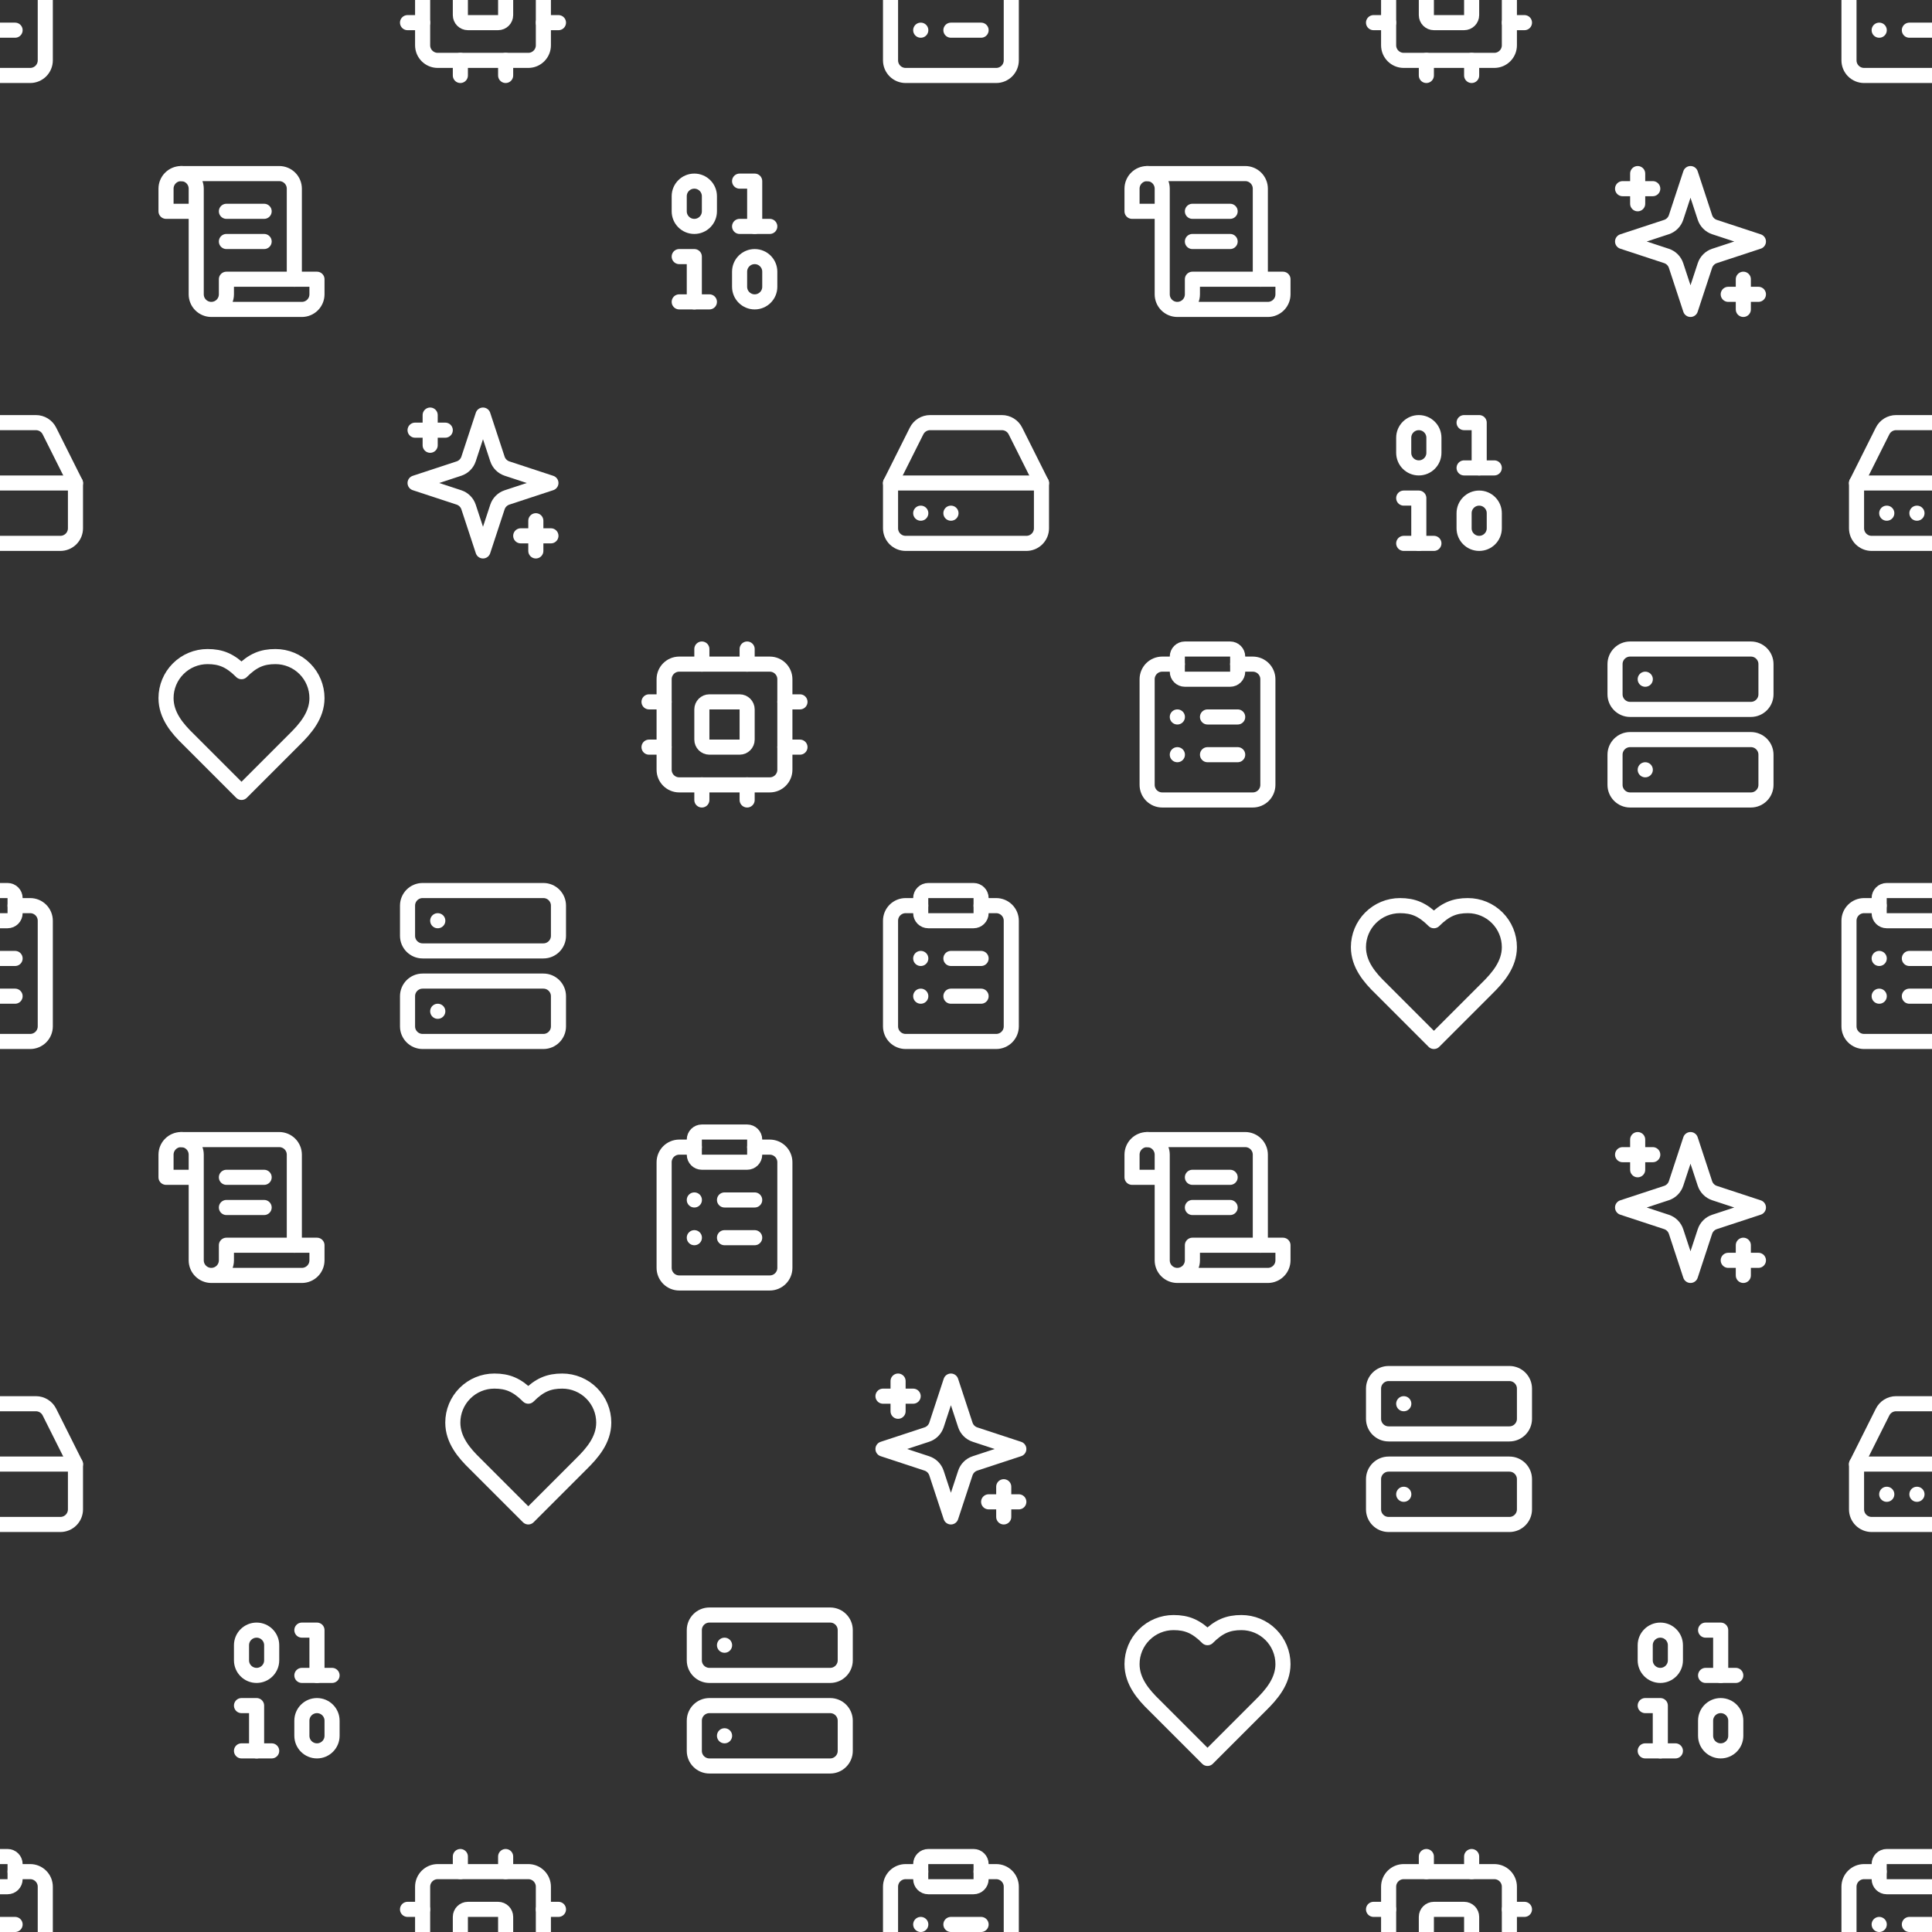 <svg width="256" height="256" viewBox="0 0 256 256" fill="none" xmlns="http://www.w3.org/2000/svg">
<rect x="0" y="0" width="256" height="256" fill="#333333" stroke="none"/>
<g clip-path="url(#clip0_1_197)">
<path d="M70 -8H58C56.895 -8 56 -7.105 56 -6V6C56 7.105 56.895 8 58 8H70C71.105 8 72 7.105 72 6V-6C72 -7.105 71.105 -8 70 -8Z" stroke="white" stroke-width="2" stroke-linecap="round" stroke-linejoin="round"/>
<path d="M66 -3H62C61.448 -3 61 -2.552 61 -2V2C61 2.552 61.448 3 62 3H66C66.552 3 67 2.552 67 2V-2C67 -2.552 66.552 -3 66 -3Z" stroke="white" stroke-width="2" stroke-linecap="round" stroke-linejoin="round"/>
<path d="M67 8V10" stroke="white" stroke-width="2" stroke-linecap="round" stroke-linejoin="round"/>
<path d="M54 3H56" stroke="white" stroke-width="2" stroke-linecap="round" stroke-linejoin="round"/>
<path d="M72 3H74" stroke="white" stroke-width="2" stroke-linecap="round" stroke-linejoin="round"/>
<path d="M61 8V10" stroke="white" stroke-width="2" stroke-linecap="round" stroke-linejoin="round"/>
<path d="M198 -8H186C184.895 -8 184 -7.105 184 -6V6C184 7.105 184.895 8 186 8H198C199.105 8 200 7.105 200 6V-6C200 -7.105 199.105 -8 198 -8Z" stroke="white" stroke-width="2" stroke-linecap="round" stroke-linejoin="round"/>
<path d="M194 -3H190C189.448 -3 189 -2.552 189 -2V2C189 2.552 189.448 3 190 3H194C194.552 3 195 2.552 195 2V-2C195 -2.552 194.552 -3 194 -3Z" stroke="white" stroke-width="2" stroke-linecap="round" stroke-linejoin="round"/>
<path d="M195 8V10" stroke="white" stroke-width="2" stroke-linecap="round" stroke-linejoin="round"/>
<path d="M182 3H184" stroke="white" stroke-width="2" stroke-linecap="round" stroke-linejoin="round"/>
<path d="M200 3H202" stroke="white" stroke-width="2" stroke-linecap="round" stroke-linejoin="round"/>
<path d="M189 8V10" stroke="white" stroke-width="2" stroke-linecap="round" stroke-linejoin="round"/>
<path d="M198 248H186C184.895 248 184 248.895 184 250V262C184 263.105 184.895 264 186 264H198C199.105 264 200 263.105 200 262V250C200 248.895 199.105 248 198 248Z" stroke="white" stroke-width="2" stroke-linecap="round" stroke-linejoin="round"/>
<path d="M194 253H190C189.448 253 189 253.448 189 254V258C189 258.552 189.448 259 190 259H194C194.552 259 195 258.552 195 258V254C195 253.448 194.552 253 194 253Z" stroke="white" stroke-width="2" stroke-linecap="round" stroke-linejoin="round"/>
<path d="M195 246V248" stroke="white" stroke-width="2" stroke-linecap="round" stroke-linejoin="round"/>
<path d="M182 253H184" stroke="white" stroke-width="2" stroke-linecap="round" stroke-linejoin="round"/>
<path d="M200 253H202" stroke="white" stroke-width="2" stroke-linecap="round" stroke-linejoin="round"/>
<path d="M189 246V248" stroke="white" stroke-width="2" stroke-linecap="round" stroke-linejoin="round"/>
<path d="M10 64H-10" stroke="white" stroke-width="2" stroke-linecap="round" stroke-linejoin="round"/>
<path d="M-6.55 57.11L-10 64V70C-10 70.53 -9.789 71.039 -9.414 71.414C-9.039 71.789 -8.53 72 -8 72H8C8.53 72 9.039 71.789 9.414 71.414C9.789 71.039 10 70.53 10 70V64L6.55 57.11C6.384 56.777 6.129 56.496 5.813 56.3C5.497 56.104 5.132 56 4.76 56H-4.76C-5.132 56 -5.497 56.104 -5.813 56.3C-6.129 56.496 -6.384 56.777 -6.55 57.11Z" stroke="white" stroke-width="2" stroke-linecap="round" stroke-linejoin="round"/>
<path d="M10 194H-10" stroke="white" stroke-width="2" stroke-linecap="round" stroke-linejoin="round"/>
<path d="M-6.55 187.11L-10 194V200C-10 200.53 -9.789 201.039 -9.414 201.414C-9.039 201.789 -8.53 202 -8 202H8C8.53 202 9.039 201.789 9.414 201.414C9.789 201.039 10 200.53 10 200V194L6.55 187.11C6.384 186.777 6.129 186.496 5.813 186.3C5.497 186.104 5.132 186 4.76 186H-4.76C-5.132 186 -5.497 186.104 -5.813 186.3C-6.129 186.496 -6.384 186.777 -6.55 187.11Z" stroke="white" stroke-width="2" stroke-linecap="round" stroke-linejoin="round"/>
<path d="M138 64H118" stroke="white" stroke-width="2" stroke-linecap="round" stroke-linejoin="round"/>
<path d="M121.45 57.11L118 64V70C118 70.53 118.211 71.039 118.586 71.414C118.961 71.789 119.47 72 120 72H136C136.53 72 137.039 71.789 137.414 71.414C137.789 71.039 138 70.53 138 70V64L134.55 57.11C134.384 56.777 134.129 56.496 133.813 56.3C133.497 56.104 133.132 56 132.76 56H123.24C122.868 56 122.503 56.104 122.187 56.3C121.871 56.496 121.616 56.777 121.45 57.11Z" stroke="white" stroke-width="2" stroke-linecap="round" stroke-linejoin="round"/>
<path d="M122 68H122.01" stroke="white" stroke-width="2" stroke-linecap="round" stroke-linejoin="round"/>
<path d="M126 68H126.01" stroke="white" stroke-width="2" stroke-linecap="round" stroke-linejoin="round"/>
<path d="M102 36C102 34.895 101.105 34 100 34C98.895 34 98 34.895 98 36V38C98 39.105 98.895 40 100 40C101.105 40 102 39.105 102 38V36Z" stroke="white" stroke-width="2" stroke-linecap="round" stroke-linejoin="round"/>
<path d="M94 26C94 24.895 93.105 24 92 24C90.895 24 90 24.895 90 26V28C90 29.105 90.895 30 92 30C93.105 30 94 29.105 94 28V26Z" stroke="white" stroke-width="2" stroke-linecap="round" stroke-linejoin="round"/>
<path d="M90 40H94" stroke="white" stroke-width="2" stroke-linecap="round" stroke-linejoin="round"/>
<path d="M98 30H102" stroke="white" stroke-width="2" stroke-linecap="round" stroke-linejoin="round"/>
<path d="M90 34H92V40" stroke="white" stroke-width="2" stroke-linecap="round" stroke-linejoin="round"/>
<path d="M98 24H100V30" stroke="white" stroke-width="2" stroke-linecap="round" stroke-linejoin="round"/>
<path d="M64 55L62.088 60.813C61.99 61.111 61.824 61.381 61.602 61.602C61.381 61.824 61.111 61.99 60.813 62.088L55 64L60.813 65.912C61.111 66.01 61.381 66.176 61.602 66.398C61.824 66.619 61.99 66.889 62.088 67.187L64 73L65.912 67.187C66.01 66.889 66.176 66.619 66.398 66.398C66.619 66.176 66.889 66.01 67.187 65.912L73 64L67.187 62.088C66.889 61.99 66.619 61.824 66.398 61.602C66.176 61.381 66.01 61.111 65.912 60.813L64 55Z" stroke="white" stroke-width="2" stroke-linecap="round" stroke-linejoin="round"/>
<path d="M57 55V59" stroke="white" stroke-width="2" stroke-linecap="round" stroke-linejoin="round"/>
<path d="M71 69V73" stroke="white" stroke-width="2" stroke-linecap="round" stroke-linejoin="round"/>
<path d="M55 57H59" stroke="white" stroke-width="2" stroke-linecap="round" stroke-linejoin="round"/>
<path d="M69 71H73" stroke="white" stroke-width="2" stroke-linecap="round" stroke-linejoin="round"/>
<path d="M28 41H40C40.53 41 41.039 40.789 41.414 40.414C41.789 40.039 42 39.53 42 39V37H30V39C30 39.53 29.789 40.039 29.414 40.414C29.039 40.789 28.53 41 28 41ZM28 41C27.47 41 26.961 40.789 26.586 40.414C26.211 40.039 26 39.53 26 39V25C26 24.47 25.789 23.961 25.414 23.586C25.039 23.211 24.53 23 24 23C23.47 23 22.961 23.211 22.586 23.586C22.211 23.961 22 24.47 22 25V28H26" stroke="white" stroke-width="2" stroke-linecap="round" stroke-linejoin="round"/>
<path d="M39 37V25C39 24.47 38.789 23.961 38.414 23.586C38.039 23.211 37.53 23 37 23H24" stroke="white" stroke-width="2" stroke-linecap="round" stroke-linejoin="round"/>
<path d="M35 28H30" stroke="white" stroke-width="2" stroke-linecap="round" stroke-linejoin="round"/>
<path d="M35 32H30" stroke="white" stroke-width="2" stroke-linecap="round" stroke-linejoin="round"/>
<path d="M39 98C40.49 96.54 42 94.79 42 92.5C42 91.041 41.42 89.642 40.389 88.611C39.358 87.579 37.959 87 36.5 87C34.74 87 33.5 87.5 32 89C30.5 87.5 29.26 87 27.5 87C26.041 87 24.642 87.579 23.611 88.611C22.579 89.642 22 91.041 22 92.5C22 94.8 23.5 96.55 25 98L32 105L39 98Z" stroke="white" stroke-width="2" stroke-linecap="round" stroke-linejoin="round"/>
<path d="M72 118H56C54.895 118 54 118.895 54 120V124C54 125.105 54.895 126 56 126H72C73.105 126 74 125.105 74 124V120C74 118.895 73.105 118 72 118Z" stroke="white" stroke-width="2" stroke-linecap="round" stroke-linejoin="round"/>
<path d="M72 130H56C54.895 130 54 130.895 54 132V136C54 137.105 54.895 138 56 138H72C73.105 138 74 137.105 74 136V132C74 130.895 73.105 130 72 130Z" stroke="white" stroke-width="2" stroke-linecap="round" stroke-linejoin="round"/>
<path d="M58 122H58.01" stroke="white" stroke-width="2" stroke-linecap="round" stroke-linejoin="round"/>
<path d="M58 134H58.01" stroke="white" stroke-width="2" stroke-linecap="round" stroke-linejoin="round"/>
<path d="M102 88H90C88.895 88 88 88.895 88 90V102C88 103.105 88.895 104 90 104H102C103.105 104 104 103.105 104 102V90C104 88.895 103.105 88 102 88Z" stroke="white" stroke-width="2" stroke-linecap="round" stroke-linejoin="round"/>
<path d="M98 93H94C93.448 93 93 93.448 93 94V98C93 98.552 93.448 99 94 99H98C98.552 99 99 98.552 99 98V94C99 93.448 98.552 93 98 93Z" stroke="white" stroke-width="2" stroke-linecap="round" stroke-linejoin="round"/>
<path d="M99 86V88" stroke="white" stroke-width="2" stroke-linecap="round" stroke-linejoin="round"/>
<path d="M99 104V106" stroke="white" stroke-width="2" stroke-linecap="round" stroke-linejoin="round"/>
<path d="M86 99H88" stroke="white" stroke-width="2" stroke-linecap="round" stroke-linejoin="round"/>
<path d="M86 93H88" stroke="white" stroke-width="2" stroke-linecap="round" stroke-linejoin="round"/>
<path d="M104 99H106" stroke="white" stroke-width="2" stroke-linecap="round" stroke-linejoin="round"/>
<path d="M104 93H106" stroke="white" stroke-width="2" stroke-linecap="round" stroke-linejoin="round"/>
<path d="M93 86V88" stroke="white" stroke-width="2" stroke-linecap="round" stroke-linejoin="round"/>
<path d="M93 104V106" stroke="white" stroke-width="2" stroke-linecap="round" stroke-linejoin="round"/>
<path d="M198 68C198 66.895 197.105 66 196 66C194.895 66 194 66.895 194 68V70C194 71.105 194.895 72 196 72C197.105 72 198 71.105 198 70V68Z" stroke="white" stroke-width="2" stroke-linecap="round" stroke-linejoin="round"/>
<path d="M190 58C190 56.895 189.105 56 188 56C186.895 56 186 56.895 186 58V60C186 61.105 186.895 62 188 62C189.105 62 190 61.105 190 60V58Z" stroke="white" stroke-width="2" stroke-linecap="round" stroke-linejoin="round"/>
<path d="M186 72H190" stroke="white" stroke-width="2" stroke-linecap="round" stroke-linejoin="round"/>
<path d="M194 62H198" stroke="white" stroke-width="2" stroke-linecap="round" stroke-linejoin="round"/>
<path d="M186 66H188V72" stroke="white" stroke-width="2" stroke-linecap="round" stroke-linejoin="round"/>
<path d="M194 56H196V62" stroke="white" stroke-width="2" stroke-linecap="round" stroke-linejoin="round"/>
<path d="M224 23L222.088 28.813C221.99 29.11 221.824 29.381 221.602 29.602C221.381 29.824 221.111 29.99 220.813 30.088L215 32L220.813 33.912C221.111 34.01 221.381 34.176 221.602 34.398C221.824 34.619 221.99 34.889 222.088 35.187L224 41L225.912 35.187C226.01 34.889 226.176 34.619 226.398 34.398C226.619 34.176 226.889 34.01 227.187 33.912L233 32L227.187 30.088C226.889 29.99 226.619 29.824 226.398 29.602C226.176 29.381 226.01 29.11 225.912 28.813L224 23Z" stroke="white" stroke-width="2" stroke-linecap="round" stroke-linejoin="round"/>
<path d="M217 23V27" stroke="white" stroke-width="2" stroke-linecap="round" stroke-linejoin="round"/>
<path d="M231 37V41" stroke="white" stroke-width="2" stroke-linecap="round" stroke-linejoin="round"/>
<path d="M215 25H219" stroke="white" stroke-width="2" stroke-linecap="round" stroke-linejoin="round"/>
<path d="M229 39H233" stroke="white" stroke-width="2" stroke-linecap="round" stroke-linejoin="round"/>
<path d="M156 41H168C168.53 41 169.039 40.789 169.414 40.414C169.789 40.039 170 39.53 170 39V37H158V39C158 39.53 157.789 40.039 157.414 40.414C157.039 40.789 156.53 41 156 41ZM156 41C155.47 41 154.961 40.789 154.586 40.414C154.211 40.039 154 39.53 154 39V25C154 24.47 153.789 23.961 153.414 23.586C153.039 23.211 152.53 23 152 23C151.47 23 150.961 23.211 150.586 23.586C150.211 23.961 150 24.47 150 25V28H154" stroke="white" stroke-width="2" stroke-linecap="round" stroke-linejoin="round"/>
<path d="M167 37V25C167 24.47 166.789 23.961 166.414 23.586C166.039 23.211 165.53 23 165 23H152" stroke="white" stroke-width="2" stroke-linecap="round" stroke-linejoin="round"/>
<path d="M163 28H158" stroke="white" stroke-width="2" stroke-linecap="round" stroke-linejoin="round"/>
<path d="M163 32H158" stroke="white" stroke-width="2" stroke-linecap="round" stroke-linejoin="round"/>
<path d="M232 86H216C214.895 86 214 86.895 214 88V92C214 93.105 214.895 94 216 94H232C233.105 94 234 93.105 234 92V88C234 86.895 233.105 86 232 86Z" stroke="white" stroke-width="2" stroke-linecap="round" stroke-linejoin="round"/>
<path d="M232 98H216C214.895 98 214 98.895 214 100V104C214 105.105 214.895 106 216 106H232C233.105 106 234 105.105 234 104V100C234 98.895 233.105 98 232 98Z" stroke="white" stroke-width="2" stroke-linecap="round" stroke-linejoin="round"/>
<path d="M218 90H218.01" stroke="white" stroke-width="2" stroke-linecap="round" stroke-linejoin="round"/>
<path d="M218 102H218.01" stroke="white" stroke-width="2" stroke-linecap="round" stroke-linejoin="round"/>
<path d="M230 228C230 226.895 229.105 226 228 226C226.895 226 226 226.895 226 228V230C226 231.105 226.895 232 228 232C229.105 232 230 231.105 230 230V228Z" stroke="white" stroke-width="2" stroke-linecap="round" stroke-linejoin="round"/>
<path d="M222 218C222 216.895 221.105 216 220 216C218.895 216 218 216.895 218 218V220C218 221.105 218.895 222 220 222C221.105 222 222 221.105 222 220V218Z" stroke="white" stroke-width="2" stroke-linecap="round" stroke-linejoin="round"/>
<path d="M218 232H222" stroke="white" stroke-width="2" stroke-linecap="round" stroke-linejoin="round"/>
<path d="M226 222H230" stroke="white" stroke-width="2" stroke-linecap="round" stroke-linejoin="round"/>
<path d="M218 226H220V232" stroke="white" stroke-width="2" stroke-linecap="round" stroke-linejoin="round"/>
<path d="M226 216H228V222" stroke="white" stroke-width="2" stroke-linecap="round" stroke-linejoin="round"/>
<path d="M200 182H184C182.895 182 182 182.895 182 184V188C182 189.105 182.895 190 184 190H200C201.105 190 202 189.105 202 188V184C202 182.895 201.105 182 200 182Z" stroke="white" stroke-width="2" stroke-linecap="round" stroke-linejoin="round"/>
<path d="M200 194H184C182.895 194 182 194.895 182 196V200C182 201.105 182.895 202 184 202H200C201.105 202 202 201.105 202 200V196C202 194.895 201.105 194 200 194Z" stroke="white" stroke-width="2" stroke-linecap="round" stroke-linejoin="round"/>
<path d="M186 186H186.01" stroke="white" stroke-width="2" stroke-linecap="round" stroke-linejoin="round"/>
<path d="M186 198H186.01" stroke="white" stroke-width="2" stroke-linecap="round" stroke-linejoin="round"/>
<path d="M224 151L222.088 156.813C221.99 157.111 221.824 157.381 221.602 157.602C221.381 157.824 221.111 157.99 220.813 158.088L215 160L220.813 161.912C221.111 162.01 221.381 162.176 221.602 162.398C221.824 162.619 221.99 162.889 222.088 163.187L224 169L225.912 163.187C226.01 162.889 226.176 162.619 226.398 162.398C226.619 162.176 226.889 162.01 227.187 161.912L233 160L227.187 158.088C226.889 157.99 226.619 157.824 226.398 157.602C226.176 157.381 226.01 157.111 225.912 156.813L224 151Z" stroke="white" stroke-width="2" stroke-linecap="round" stroke-linejoin="round"/>
<path d="M217 151V155" stroke="white" stroke-width="2" stroke-linecap="round" stroke-linejoin="round"/>
<path d="M231 165V169" stroke="white" stroke-width="2" stroke-linecap="round" stroke-linejoin="round"/>
<path d="M215 153H219" stroke="white" stroke-width="2" stroke-linecap="round" stroke-linejoin="round"/>
<path d="M229 167H233" stroke="white" stroke-width="2" stroke-linecap="round" stroke-linejoin="round"/>
<path d="M156 169H168C168.53 169 169.039 168.789 169.414 168.414C169.789 168.039 170 167.53 170 167V165H158V167C158 167.53 157.789 168.039 157.414 168.414C157.039 168.789 156.53 169 156 169ZM156 169C155.47 169 154.961 168.789 154.586 168.414C154.211 168.039 154 167.53 154 167V153C154 152.47 153.789 151.961 153.414 151.586C153.039 151.211 152.53 151 152 151C151.47 151 150.961 151.211 150.586 151.586C150.211 151.961 150 152.47 150 153V156H154" stroke="white" stroke-width="2" stroke-linecap="round" stroke-linejoin="round"/>
<path d="M167 165V153C167 152.47 166.789 151.961 166.414 151.586C166.039 151.211 165.53 151 165 151H152" stroke="white" stroke-width="2" stroke-linecap="round" stroke-linejoin="round"/>
<path d="M163 156H158" stroke="white" stroke-width="2" stroke-linecap="round" stroke-linejoin="round"/>
<path d="M163 160H158" stroke="white" stroke-width="2" stroke-linecap="round" stroke-linejoin="round"/>
<path d="M167 226C168.49 224.54 170 222.79 170 220.5C170 219.041 169.421 217.642 168.389 216.611C167.358 215.579 165.959 215 164.5 215C162.74 215 161.5 215.5 160 217C158.5 215.5 157.26 215 155.5 215C154.041 215 152.642 215.579 151.611 216.611C150.579 217.642 150 219.041 150 220.5C150 222.8 151.5 224.55 153 226L160 233L167 226Z" stroke="white" stroke-width="2" stroke-linecap="round" stroke-linejoin="round"/>
<path d="M44 228C44 226.895 43.105 226 42 226C40.895 226 40 226.895 40 228V230C40 231.105 40.895 232 42 232C43.105 232 44 231.105 44 230V228Z" stroke="white" stroke-width="2" stroke-linecap="round" stroke-linejoin="round"/>
<path d="M36 218C36 216.895 35.105 216 34 216C32.895 216 32 216.895 32 218V220C32 221.105 32.895 222 34 222C35.105 222 36 221.105 36 220V218Z" stroke="white" stroke-width="2" stroke-linecap="round" stroke-linejoin="round"/>
<path d="M32 232H36" stroke="white" stroke-width="2" stroke-linecap="round" stroke-linejoin="round"/>
<path d="M40 222H44" stroke="white" stroke-width="2" stroke-linecap="round" stroke-linejoin="round"/>
<path d="M32 226H34V232" stroke="white" stroke-width="2" stroke-linecap="round" stroke-linejoin="round"/>
<path d="M40 216H42V222" stroke="white" stroke-width="2" stroke-linecap="round" stroke-linejoin="round"/>
<path d="M77 194C78.49 192.54 80 190.79 80 188.5C80 187.041 79.421 185.642 78.389 184.611C77.358 183.579 75.959 183 74.5 183C72.74 183 71.5 183.5 70 185C68.5 183.5 67.26 183 65.5 183C64.041 183 62.642 183.579 61.611 184.611C60.58 185.642 60 187.041 60 188.5C60 190.8 61.5 192.55 63 194L70 201L77 194Z" stroke="white" stroke-width="2" stroke-linecap="round" stroke-linejoin="round"/>
<path d="M126 183L124.088 188.813C123.99 189.111 123.824 189.381 123.602 189.602C123.381 189.824 123.111 189.99 122.813 190.088L117 192L122.813 193.912C123.111 194.01 123.381 194.176 123.602 194.398C123.824 194.619 123.99 194.889 124.088 195.187L126 201L127.912 195.187C128.01 194.889 128.176 194.619 128.398 194.398C128.619 194.176 128.889 194.01 129.187 193.912L135 192L129.187 190.088C128.889 189.99 128.619 189.824 128.398 189.602C128.176 189.381 128.01 189.111 127.912 188.813L126 183Z" stroke="white" stroke-width="2" stroke-linecap="round" stroke-linejoin="round"/>
<path d="M119 183V187" stroke="white" stroke-width="2" stroke-linecap="round" stroke-linejoin="round"/>
<path d="M133 197V201" stroke="white" stroke-width="2" stroke-linecap="round" stroke-linejoin="round"/>
<path d="M117 185H121" stroke="white" stroke-width="2" stroke-linecap="round" stroke-linejoin="round"/>
<path d="M131 199H135" stroke="white" stroke-width="2" stroke-linecap="round" stroke-linejoin="round"/>
<path d="M28 169H40C40.53 169 41.039 168.789 41.414 168.414C41.789 168.039 42 167.53 42 167V165H30V167C30 167.53 29.789 168.039 29.414 168.414C29.039 168.789 28.53 169 28 169ZM28 169C27.47 169 26.961 168.789 26.586 168.414C26.211 168.039 26 167.53 26 167V153C26 152.47 25.789 151.961 25.414 151.586C25.039 151.211 24.53 151 24 151C23.47 151 22.961 151.211 22.586 151.586C22.211 151.961 22 152.47 22 153V156H26" stroke="white" stroke-width="2" stroke-linecap="round" stroke-linejoin="round"/>
<path d="M39 165V153C39 152.47 38.789 151.961 38.414 151.586C38.039 151.211 37.53 151 37 151H24" stroke="white" stroke-width="2" stroke-linecap="round" stroke-linejoin="round"/>
<path d="M35 156H30" stroke="white" stroke-width="2" stroke-linecap="round" stroke-linejoin="round"/>
<path d="M35 160H30" stroke="white" stroke-width="2" stroke-linecap="round" stroke-linejoin="round"/>
<path d="M110 214H94C92.895 214 92 214.895 92 216V220C92 221.105 92.895 222 94 222H110C111.105 222 112 221.105 112 220V216C112 214.895 111.105 214 110 214Z" stroke="white" stroke-width="2" stroke-linecap="round" stroke-linejoin="round"/>
<path d="M110 226H94C92.895 226 92 226.895 92 228V232C92 233.105 92.895 234 94 234H110C111.105 234 112 233.105 112 232V228C112 226.895 111.105 226 110 226Z" stroke="white" stroke-width="2" stroke-linecap="round" stroke-linejoin="round"/>
<path d="M96 218H96.01" stroke="white" stroke-width="2" stroke-linecap="round" stroke-linejoin="round"/>
<path d="M96 230H96.01" stroke="white" stroke-width="2" stroke-linecap="round" stroke-linejoin="round"/>
<path d="M129 118H123C122.448 118 122 118.448 122 119V121C122 121.552 122.448 122 123 122H129C129.552 122 130 121.552 130 121V119C130 118.448 129.552 118 129 118Z" stroke="white" stroke-width="2" stroke-linecap="round" stroke-linejoin="round"/>
<path d="M130 120H132C132.53 120 133.039 120.211 133.414 120.586C133.789 120.961 134 121.47 134 122V136C134 136.53 133.789 137.039 133.414 137.414C133.039 137.789 132.53 138 132 138H120C119.47 138 118.961 137.789 118.586 137.414C118.211 137.039 118 136.53 118 136V122C118 121.47 118.211 120.961 118.586 120.586C118.961 120.211 119.47 120 120 120H122" stroke="white" stroke-width="2" stroke-linecap="round" stroke-linejoin="round"/>
<path d="M126 127H130" stroke="white" stroke-width="2" stroke-linecap="round" stroke-linejoin="round"/>
<path d="M126 132H130" stroke="white" stroke-width="2" stroke-linecap="round" stroke-linejoin="round"/>
<path d="M122 127H122.01" stroke="white" stroke-width="2" stroke-linecap="round" stroke-linejoin="round"/>
<path d="M122 132H122.01" stroke="white" stroke-width="2" stroke-linecap="round" stroke-linejoin="round"/>
<path d="M99 150H93C92.448 150 92 150.448 92 151V153C92 153.552 92.448 154 93 154H99C99.552 154 100 153.552 100 153V151C100 150.448 99.552 150 99 150Z" stroke="white" stroke-width="2" stroke-linecap="round" stroke-linejoin="round"/>
<path d="M100 152H102C102.53 152 103.039 152.211 103.414 152.586C103.789 152.961 104 153.47 104 154V168C104 168.53 103.789 169.039 103.414 169.414C103.039 169.789 102.53 170 102 170H90C89.47 170 88.961 169.789 88.586 169.414C88.211 169.039 88 168.53 88 168V154C88 153.47 88.211 152.961 88.586 152.586C88.961 152.211 89.47 152 90 152H92" stroke="white" stroke-width="2" stroke-linecap="round" stroke-linejoin="round"/>
<path d="M96 159H100" stroke="white" stroke-width="2" stroke-linecap="round" stroke-linejoin="round"/>
<path d="M96 164H100" stroke="white" stroke-width="2" stroke-linecap="round" stroke-linejoin="round"/>
<path d="M92 159H92.01" stroke="white" stroke-width="2" stroke-linecap="round" stroke-linejoin="round"/>
<path d="M92 164H92.01" stroke="white" stroke-width="2" stroke-linecap="round" stroke-linejoin="round"/>
<path d="M256 246H250C249.448 246 249 246.448 249 247V249C249 249.552 249.448 250 250 250H256C256.552 250 257 249.552 257 249V247C257 246.448 256.552 246 256 246Z" stroke="white" stroke-width="2" stroke-linecap="round" stroke-linejoin="round"/>
<path d="M257 248H259C259.53 248 260.039 248.211 260.414 248.586C260.789 248.961 261 249.47 261 250V264C261 264.53 260.789 265.039 260.414 265.414C260.039 265.789 259.53 266 259 266H247C246.47 266 245.961 265.789 245.586 265.414C245.211 265.039 245 264.53 245 264V250C245 249.47 245.211 248.961 245.586 248.586C245.961 248.211 246.47 248 247 248H249" stroke="white" stroke-width="2" stroke-linecap="round" stroke-linejoin="round"/>
<path d="M253 255H257" stroke="white" stroke-width="2" stroke-linecap="round" stroke-linejoin="round"/>
<path d="M249 255H249.01" stroke="white" stroke-width="2" stroke-linecap="round" stroke-linejoin="round"/>
<path d="M129 246H123C122.448 246 122 246.448 122 247V249C122 249.552 122.448 250 123 250H129C129.552 250 130 249.552 130 249V247C130 246.448 129.552 246 129 246Z" stroke="white" stroke-width="2" stroke-linecap="round" stroke-linejoin="round"/>
<path d="M130 248H132C132.53 248 133.039 248.211 133.414 248.586C133.789 248.961 134 249.47 134 250V264C134 264.53 133.789 265.039 133.414 265.414C133.039 265.789 132.53 266 132 266H120C119.47 266 118.961 265.789 118.586 265.414C118.211 265.039 118 264.53 118 264V250C118 249.47 118.211 248.961 118.586 248.586C118.961 248.211 119.47 248 120 248H122" stroke="white" stroke-width="2" stroke-linecap="round" stroke-linejoin="round"/>
<path d="M126 255H130" stroke="white" stroke-width="2" stroke-linecap="round" stroke-linejoin="round"/>
<path d="M122 255H122.01" stroke="white" stroke-width="2" stroke-linecap="round" stroke-linejoin="round"/>
<path d="M2 -8H4C4.53 -8 5.039 -7.789 5.414 -7.414C5.789 -7.039 6 -6.53 6 -6V8C6 8.53 5.789 9.039 5.414 9.414C5.039 9.789 4.53 10 4 10H-8C-8.53 10 -9.039 9.789 -9.414 9.414C-9.789 9.039 -10 8.53 -10 8V-6C-10 -6.53 -9.789 -7.039 -9.414 -7.414C-9.039 -7.789 -8.53 -8 -8 -8H-6" stroke="white" stroke-width="2" stroke-linecap="round" stroke-linejoin="round"/>
<path d="M-2 4H2" stroke="white" stroke-width="2" stroke-linecap="round" stroke-linejoin="round"/>
<path d="M130 -8H132C132.53 -8 133.039 -7.789 133.414 -7.414C133.789 -7.039 134 -6.53 134 -6V8C134 8.53 133.789 9.039 133.414 9.414C133.039 9.789 132.53 10 132 10H120C119.47 10 118.961 9.789 118.586 9.414C118.211 9.039 118 8.53 118 8V-6C118 -6.53 118.211 -7.039 118.586 -7.414C118.961 -7.789 119.47 -8 120 -8H122" stroke="white" stroke-width="2" stroke-linecap="round" stroke-linejoin="round"/>
<path d="M126 4H130" stroke="white" stroke-width="2" stroke-linecap="round" stroke-linejoin="round"/>
<path d="M122 4H122.01" stroke="white" stroke-width="2" stroke-linecap="round" stroke-linejoin="round"/>
<path d="M257 -8H259C259.53 -8 260.039 -7.789 260.414 -7.414C260.789 -7.039 261 -6.53 261 -6V8C261 8.53 260.789 9.039 260.414 9.414C260.039 9.789 259.53 10 259 10H247C246.47 10 245.961 9.789 245.586 9.414C245.211 9.039 245 8.53 245 8V-6C245 -6.53 245.211 -7.039 245.586 -7.414C245.961 -7.789 246.47 -8 247 -8H249" stroke="white" stroke-width="2" stroke-linecap="round" stroke-linejoin="round"/>
<path d="M253 4H257" stroke="white" stroke-width="2" stroke-linecap="round" stroke-linejoin="round"/>
<path d="M249 4H249.01" stroke="white" stroke-width="2" stroke-linecap="round" stroke-linejoin="round"/>
<path d="M1 118H-5C-5.552 118 -6 118.448 -6 119V121C-6 121.552 -5.552 122 -5 122H1C1.552 122 2 121.552 2 121V119C2 118.448 1.552 118 1 118Z" stroke="white" stroke-width="2" stroke-linecap="round" stroke-linejoin="round"/>
<path d="M2 120H4C4.53 120 5.039 120.211 5.414 120.586C5.789 120.961 6 121.47 6 122V136C6 136.53 5.789 137.039 5.414 137.414C5.039 137.789 4.53 138 4 138H-8C-8.53 138 -9.039 137.789 -9.414 137.414C-9.789 137.039 -10 136.53 -10 136V122C-10 121.47 -9.789 120.961 -9.414 120.586C-9.039 120.211 -8.53 120 -8 120H-6" stroke="white" stroke-width="2" stroke-linecap="round" stroke-linejoin="round"/>
<path d="M-2 127H2" stroke="white" stroke-width="2" stroke-linecap="round" stroke-linejoin="round"/>
<path d="M-2 132H2" stroke="white" stroke-width="2" stroke-linecap="round" stroke-linejoin="round"/>
<path d="M163 86H157C156.448 86 156 86.448 156 87V89C156 89.552 156.448 90 157 90H163C163.552 90 164 89.552 164 89V87C164 86.448 163.552 86 163 86Z" stroke="white" stroke-width="2" stroke-linecap="round" stroke-linejoin="round"/>
<path d="M164 88H166C166.53 88 167.039 88.211 167.414 88.586C167.789 88.961 168 89.47 168 90V104C168 104.53 167.789 105.039 167.414 105.414C167.039 105.789 166.53 106 166 106H154C153.47 106 152.961 105.789 152.586 105.414C152.211 105.039 152 104.53 152 104V90C152 89.47 152.211 88.961 152.586 88.586C152.961 88.211 153.47 88 154 88H156" stroke="white" stroke-width="2" stroke-linecap="round" stroke-linejoin="round"/>
<path d="M160 95H164" stroke="white" stroke-width="2" stroke-linecap="round" stroke-linejoin="round"/>
<path d="M160 100H164" stroke="white" stroke-width="2" stroke-linecap="round" stroke-linejoin="round"/>
<path d="M156 95H156.01" stroke="white" stroke-width="2" stroke-linecap="round" stroke-linejoin="round"/>
<path d="M156 100H156.01" stroke="white" stroke-width="2" stroke-linecap="round" stroke-linejoin="round"/>
<path d="M197 131C198.49 129.54 200 127.79 200 125.5C200 124.041 199.421 122.642 198.389 121.611C197.358 120.579 195.959 120 194.5 120C192.74 120 191.5 120.5 190 122C188.5 120.5 187.26 120 185.5 120C184.041 120 182.642 120.579 181.611 121.611C180.579 122.642 180 124.041 180 125.5C180 127.8 181.5 129.55 183 131L190 138L197 131Z" stroke="white" stroke-width="2" stroke-linecap="round" stroke-linejoin="round"/>
<path d="M1 246H-5C-5.552 246 -6 246.448 -6 247V249C-6 249.552 -5.552 250 -5 250H1C1.552 250 2 249.552 2 249V247C2 246.448 1.552 246 1 246Z" stroke="white" stroke-width="2" stroke-linecap="round" stroke-linejoin="round"/>
<path d="M2 248H4C4.53 248 5.039 248.211 5.414 248.586C5.789 248.961 6 249.47 6 250V264C6 264.53 5.789 265.039 5.414 265.414C5.039 265.789 4.53 266 4 266H-8C-8.53 266 -9.039 265.789 -9.414 265.414C-9.789 265.039 -10 264.53 -10 264V250C-10 249.47 -9.789 248.961 -9.414 248.586C-9.039 248.211 -8.53 248 -8 248H-6" stroke="white" stroke-width="2" stroke-linecap="round" stroke-linejoin="round"/>
<path d="M-2 255H2" stroke="white" stroke-width="2" stroke-linecap="round" stroke-linejoin="round"/>
<path d="M266 64H246" stroke="white" stroke-width="2" stroke-linecap="round" stroke-linejoin="round"/>
<path d="M249.45 57.11L246 64V70C246 70.53 246.211 71.039 246.586 71.414C246.961 71.789 247.47 72 248 72H264C264.53 72 265.039 71.789 265.414 71.414C265.789 71.039 266 70.53 266 70V64L262.55 57.11C262.384 56.777 262.129 56.496 261.813 56.3C261.497 56.104 261.132 56 260.76 56H251.24C250.868 56 250.503 56.104 250.187 56.3C249.871 56.496 249.616 56.777 249.45 57.11Z" stroke="white" stroke-width="2" stroke-linecap="round" stroke-linejoin="round"/>
<path d="M250 68H250.01" stroke="white" stroke-width="2" stroke-linecap="round" stroke-linejoin="round"/>
<path d="M254 68H254.01" stroke="white" stroke-width="2" stroke-linecap="round" stroke-linejoin="round"/>
<path d="M266 194H246" stroke="white" stroke-width="2" stroke-linecap="round" stroke-linejoin="round"/>
<path d="M249.45 187.11L246 194V200C246 200.53 246.211 201.039 246.586 201.414C246.961 201.789 247.47 202 248 202H264C264.53 202 265.039 201.789 265.414 201.414C265.789 201.039 266 200.53 266 200V194L262.55 187.11C262.384 186.777 262.129 186.496 261.813 186.3C261.497 186.104 261.132 186 260.76 186H251.24C250.868 186 250.503 186.104 250.187 186.3C249.871 186.496 249.616 186.777 249.45 187.11Z" stroke="white" stroke-width="2" stroke-linecap="round" stroke-linejoin="round"/>
<path d="M250 198H250.01" stroke="white" stroke-width="2" stroke-linecap="round" stroke-linejoin="round"/>
<path d="M254 198H254.01" stroke="white" stroke-width="2" stroke-linecap="round" stroke-linejoin="round"/>
<path d="M70 248H58C56.895 248 56 248.895 56 250V262C56 263.105 56.895 264 58 264H70C71.105 264 72 263.105 72 262V250C72 248.895 71.105 248 70 248Z" stroke="white" stroke-width="2" stroke-linecap="round" stroke-linejoin="round"/>
<path d="M66 253H62C61.448 253 61 253.448 61 254V258C61 258.552 61.448 259 62 259H66C66.552 259 67 258.552 67 258V254C67 253.448 66.552 253 66 253Z" stroke="white" stroke-width="2" stroke-linecap="round" stroke-linejoin="round"/>
<path d="M67 246V248" stroke="white" stroke-width="2" stroke-linecap="round" stroke-linejoin="round"/>
<path d="M54 253H56" stroke="white" stroke-width="2" stroke-linecap="round" stroke-linejoin="round"/>
<path d="M72 253H74" stroke="white" stroke-width="2" stroke-linecap="round" stroke-linejoin="round"/>
<path d="M61 246V248" stroke="white" stroke-width="2" stroke-linecap="round" stroke-linejoin="round"/>
<path d="M256 118H250C249.448 118 249 118.448 249 119V121C249 121.552 249.448 122 250 122H256C256.552 122 257 121.552 257 121V119C257 118.448 256.552 118 256 118Z" stroke="white" stroke-width="2" stroke-linecap="round" stroke-linejoin="round"/>
<path d="M257 120H259C259.53 120 260.039 120.211 260.414 120.586C260.789 120.961 261 121.47 261 122V136C261 136.53 260.789 137.039 260.414 137.414C260.039 137.789 259.53 138 259 138H247C246.47 138 245.961 137.789 245.586 137.414C245.211 137.039 245 136.53 245 136V122C245 121.47 245.211 120.961 245.586 120.586C245.961 120.211 246.47 120 247 120H249" stroke="white" stroke-width="2" stroke-linecap="round" stroke-linejoin="round"/>
<path d="M253 127H257" stroke="white" stroke-width="2" stroke-linecap="round" stroke-linejoin="round"/>
<path d="M253 132H257" stroke="white" stroke-width="2" stroke-linecap="round" stroke-linejoin="round"/>
<path d="M249 127H249.01" stroke="white" stroke-width="2" stroke-linecap="round" stroke-linejoin="round"/>
<path d="M249 132H249.01" stroke="white" stroke-width="2" stroke-linecap="round" stroke-linejoin="round"/>
</g>
<defs>
<clipPath id="clip0_1_197">
<rect width="256" height="256" fill="white"/>
</clipPath>
</defs>
</svg>

